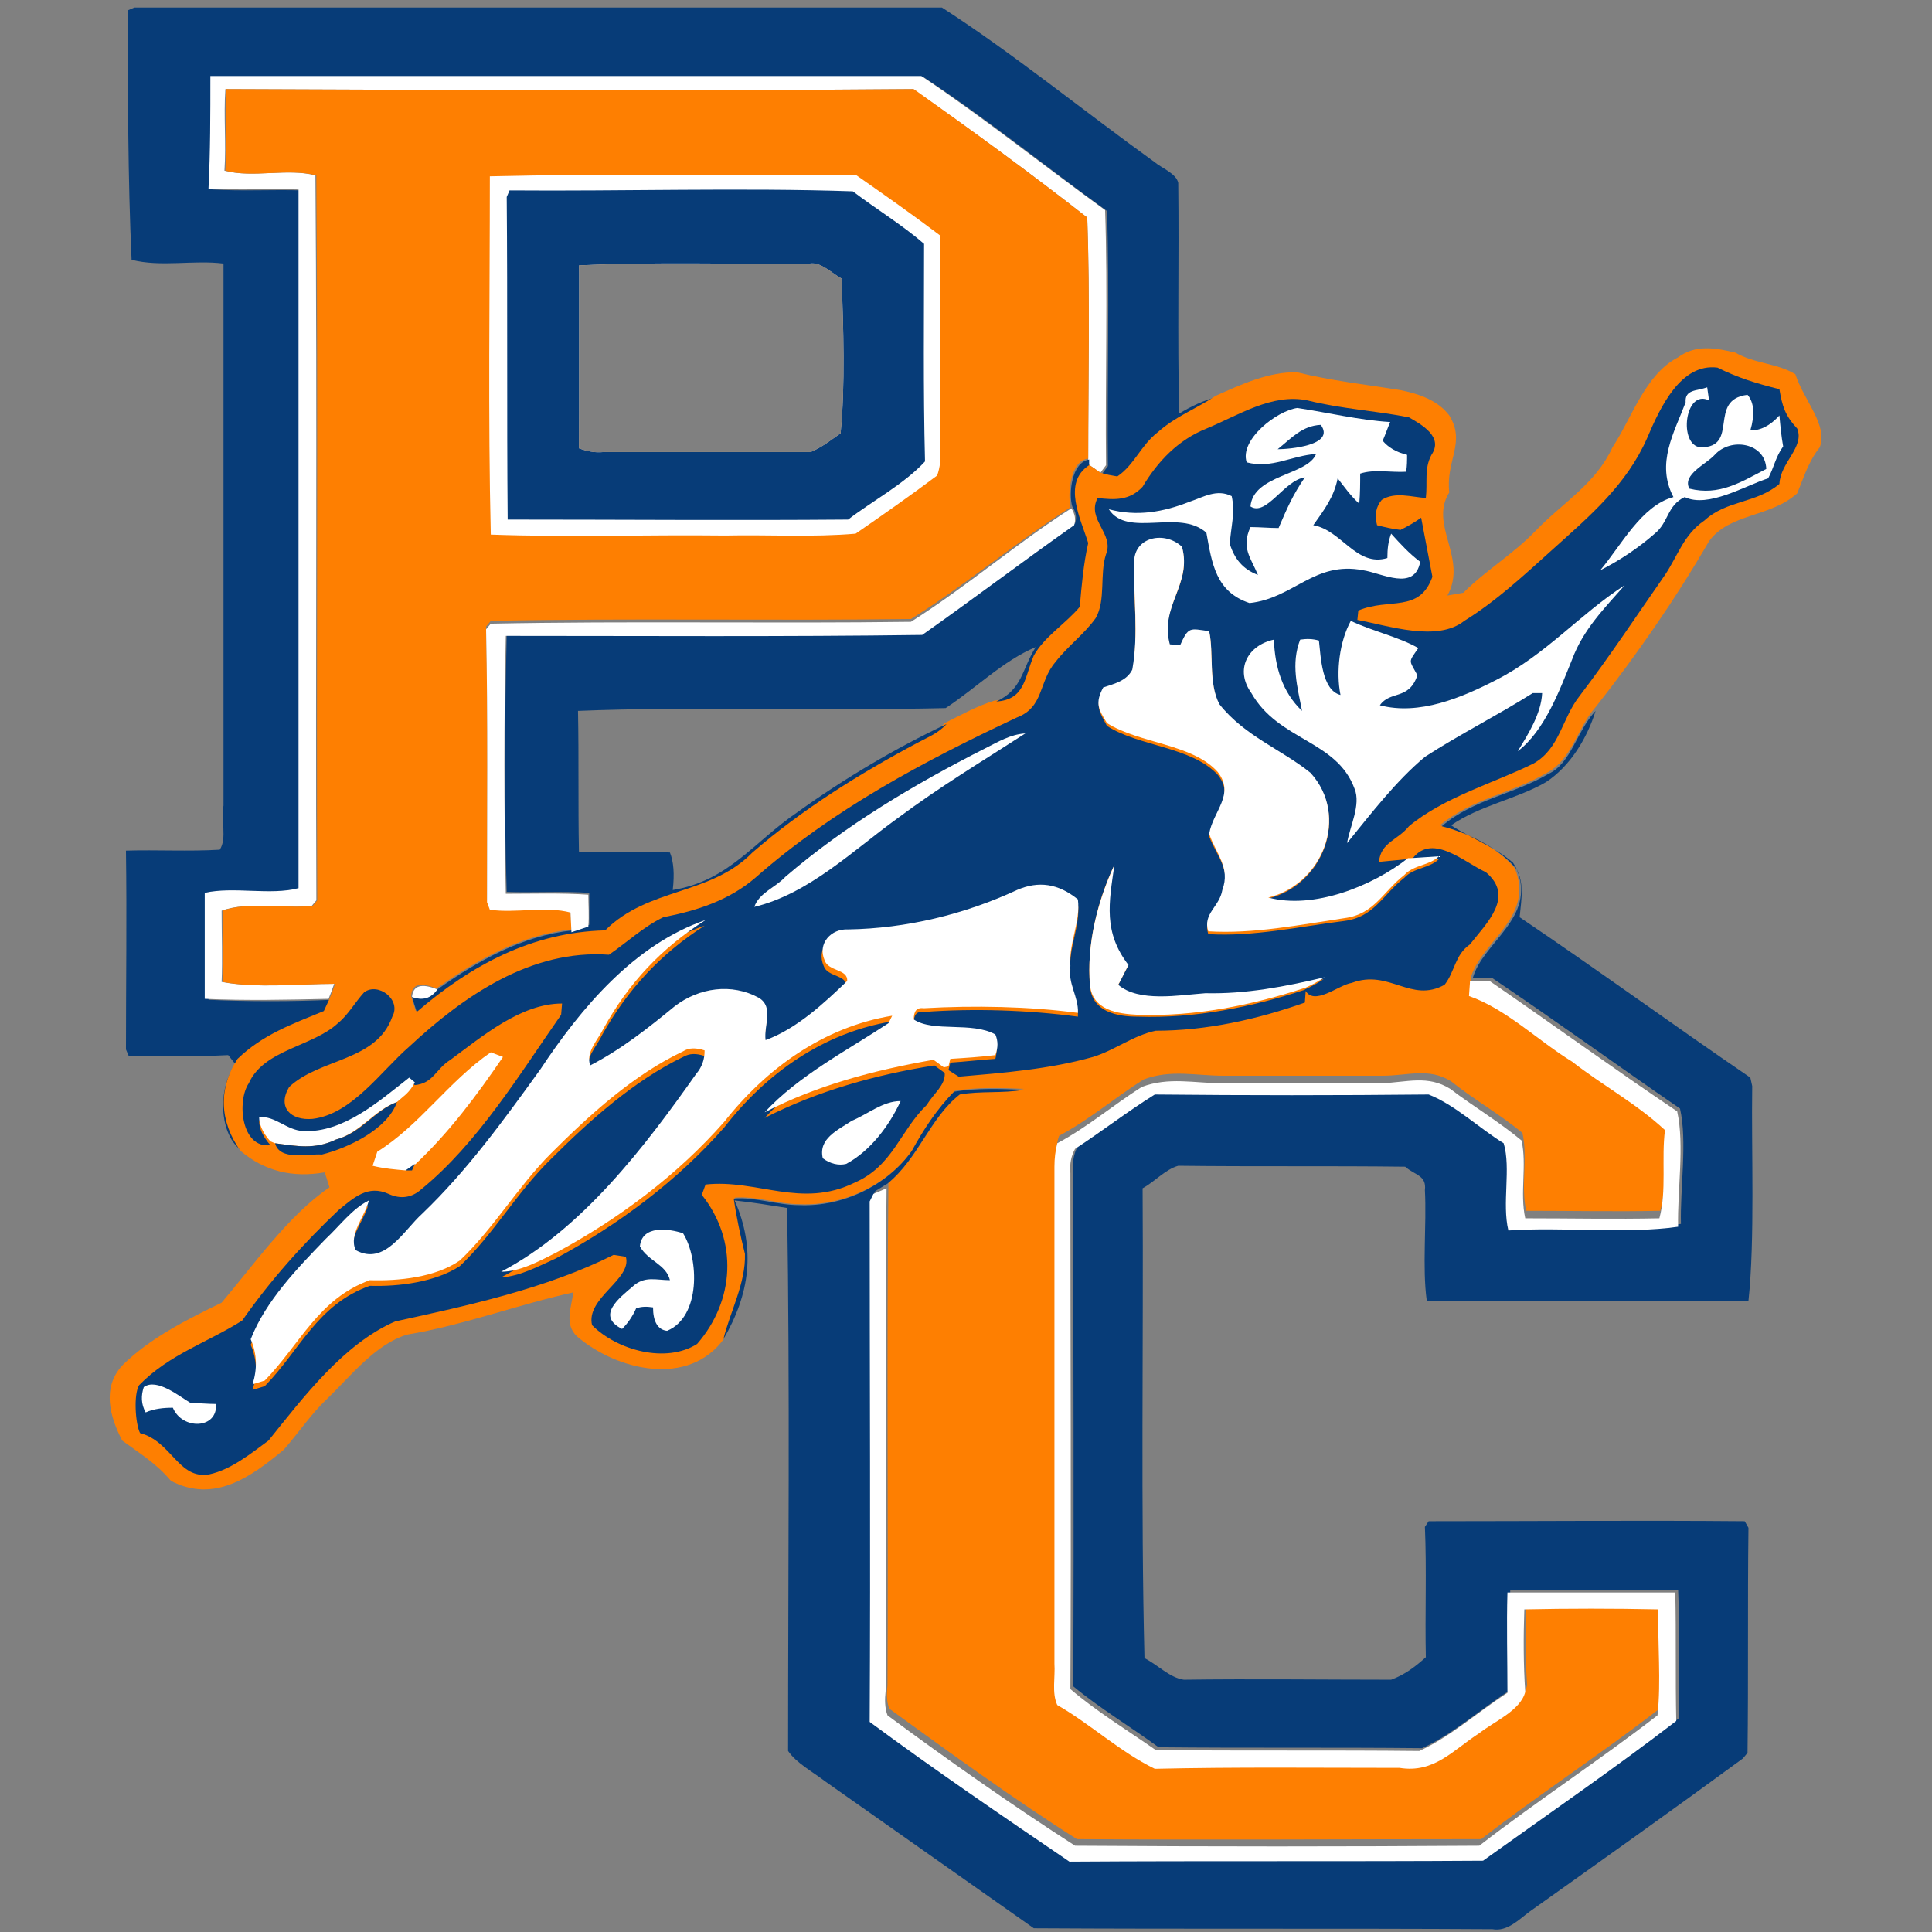 <?xml version="1.0" encoding="UTF-8"?>
<svg width="200px" height="200px" viewBox="0 0 200 200" version="1.1" xmlns="http://www.w3.org/2000/svg" xmlns:xlink="http://www.w3.org/1999/xlink">
    <rect x="0" y="0" width="200" height="200" fill="#808080" stroke="none"/>
    <!-- Generator: Sketch 51.3 (57544) - http://www.bohemiancoding.com/sketch -->
    <title>purchase-st</title>
    <desc>Created with Sketch.</desc>
    <defs></defs>
    <g id="purchase-st" stroke="none" stroke-width="1" fill="none" fill-rule="evenodd">
        <g id="purchase-st_BGL">
            <g id="purchase-st" transform="translate(11, 0)">
                <path d="M2.233,1.068 L2.913,0.777 C30.777,0.777 58.641,0.777 86.505,0.777 C93.883,5.534 101.262,11.553 108.544,16.796 C109.223,17.379 110.777,17.961 110.971,18.932 C111.068,26.893 110.874,34.854 111.068,42.816 C112.33,42.039 113.592,41.456 115.049,41.068 C113.01,42.427 110.874,43.204 109.029,44.854 C107.282,46.214 106.602,48.252 104.854,49.417 C104.272,49.32 103.689,49.223 103.107,49.029 L103.689,48.252 C103.592,39.806 103.883,30.097 103.592,21.845 C97.282,17.282 91.068,12.233 84.563,7.961 C60.097,7.961 35.534,7.961 10.971,7.961 C10.971,11.845 10.971,15.728 10.971,19.612 C14.078,19.806 17.184,19.612 20.291,19.709 C20.291,43.786 20.291,68.058 20.291,92.039 C17.282,92.816 13.592,91.845 10.583,92.524 C10.583,96.214 10.583,99.806 10.583,103.495 C14.757,103.689 19.126,103.689 23.398,103.495 L22.816,104.757 C19.612,106.117 16.505,107.184 13.883,109.709 C11.845,112.816 12.039,116.117 14.175,119.223 C11.553,117.573 11.553,112.427 13.398,110.194 L12.621,109.223 C9.223,109.417 5.825,109.223 2.33,109.32 L2.039,108.641 C2.039,101.748 2.136,94.854 2.039,88.058 C5.243,87.961 8.544,88.155 11.748,87.961 C12.524,86.796 11.845,84.854 12.136,83.398 C12.136,64.66 12.136,45.922 12.136,27.282 C9.029,26.893 5.631,27.67 2.621,26.893 C2.233,18.35 2.233,9.709 2.233,1.068 Z" id="Shape" fill="#073C78" fill-rule="nonzero"></path>
                <path d="M10.777,7.864 C35.243,7.864 59.806,7.864 84.369,7.864 C90.777,12.136 97.087,17.184 103.398,21.748 C103.689,30 103.398,39.709 103.495,48.155 L102.913,48.932 L101.65,48.058 L101.65,47.476 C101.65,39.223 101.845,30.874 101.553,22.524 C95.728,17.961 89.612,13.495 83.495,9.223 C59.806,9.417 36.019,9.32 12.33,9.223 C12.136,12.039 12.427,14.854 12.233,17.67 C15.146,18.447 18.738,17.379 21.65,18.155 C21.845,42.524 21.65,68.544 21.748,93.204 L21.262,93.786 C18.35,94.078 14.66,93.301 11.942,94.272 C11.942,96.796 12.039,99.223 11.942,101.65 C15.631,102.33 19.806,101.845 23.592,101.845 C23.398,102.427 23.204,102.913 23.01,103.398 C18.738,103.495 14.466,103.592 10.194,103.398 C10.194,99.709 10.194,96.117 10.194,92.427 C13.204,91.748 16.99,92.718 19.903,91.942 C19.903,67.864 19.903,43.689 19.903,19.612 C16.796,19.515 13.689,19.709 10.583,19.515 C10.777,15.728 10.777,11.845 10.777,7.864 Z" id="Shape" fill="#FFFFFF" fill-rule="nonzero"></path>
                <path d="M174.854,38.738 C172.913,37.573 170.68,37.67 168.641,36.505 C166.602,36.019 164.563,35.631 162.718,36.99 C159.32,38.738 157.961,43.204 155.922,46.311 C154.175,50.097 150.874,51.942 147.961,54.951 C145.631,57.379 142.816,59.029 140.485,61.359 L138.835,61.65 C140.971,57.767 136.893,54.369 139.029,50.971 C138.641,47.67 140.777,45.825 139.029,43.01 C137.864,41.456 135.922,40.777 133.981,40.388 C130.388,39.806 126.796,39.417 123.301,38.544 C120.388,38.447 117.476,39.806 114.854,40.971 C112.816,42.33 110.68,43.107 108.835,44.757 C107.087,46.117 106.408,48.155 104.66,49.32 C104.078,49.223 103.495,49.126 102.913,48.932 L101.65,48.058 C98.738,50 100.777,53.592 101.553,56.117 C101.068,58.252 100.874,60.485 100.68,62.718 C99.223,64.466 96.99,65.825 95.825,67.767 C94.854,70 94.854,72.33 91.942,72.524 C90.097,73.107 88.544,73.981 86.796,74.854 C85.922,75.825 84.854,76.214 83.786,76.796 C77.767,80 71.845,83.689 66.796,88.155 C62.427,92.621 56.019,91.748 51.553,96.214 C43.981,96.408 37.67,99.806 32.039,104.66 L31.553,103.107 C31.65,101.845 32.524,101.65 34.175,102.33 C38.447,99.32 42.913,96.796 48.155,96.214 L48.058,94.175 C45.534,93.495 42.33,94.175 39.709,93.883 L39.417,93.107 C39.417,83.689 39.515,74.272 39.32,64.854 L39.806,64.272 C53.981,63.981 69.029,64.272 83.301,64.078 C88.932,60.583 94.175,56.117 99.806,52.524 C99.515,51.068 99.806,47.67 101.65,47.476 C101.65,39.223 101.845,30.874 101.553,22.524 C95.728,17.961 89.612,13.495 83.592,9.223 C59.903,9.417 36.117,9.32 12.427,9.223 C12.233,12.039 12.524,14.854 12.33,17.67 C15.243,18.447 18.835,17.379 21.748,18.155 C21.942,42.524 21.748,68.544 21.845,93.204 L21.359,93.786 C18.447,94.078 14.757,93.301 12.039,94.272 C12.039,96.796 12.136,99.223 12.039,101.65 C15.728,102.33 20,101.845 23.689,101.845 C23.495,102.427 23.301,102.913 23.107,103.398 L22.524,104.66 C19.223,106.019 16.214,107.087 13.592,109.612 C11.553,112.718 11.748,116.117 13.883,119.126 C16.408,121.262 19.32,121.942 22.621,121.359 L23.107,122.913 C18.835,125.825 15.243,130.971 11.942,134.854 C8.35,136.602 4.466,138.544 1.65,141.359 C-0.485,143.689 0.388,146.699 1.65,149.126 C3.495,150.485 5.146,151.456 6.699,153.301 C11.165,155.631 14.951,152.913 18.35,150.097 C19.903,148.35 21.165,146.408 22.816,144.854 C25.243,142.524 27.864,139.126 31.165,138.155 C36.99,137.184 42.621,135.049 48.35,133.786 C48.155,135.34 47.379,137.087 48.738,138.35 C52.816,141.845 60.291,143.689 63.981,138.544 C64.66,135.728 66.311,132.718 66.214,129.709 C65.728,127.767 65.34,125.922 65.049,123.981 C67.282,123.786 69.515,124.66 71.845,124.66 C76.311,124.854 80.971,122.621 83.495,119.029 C84.66,116.893 86.117,114.66 87.864,112.913 C90.194,112.524 92.718,112.621 95.049,112.718 C92.913,113.107 90.583,112.816 88.447,113.204 C85.34,115.631 84.175,119.806 80.971,122.427 C80.777,139.806 80.971,157.087 80.874,174.466 C80.777,175.34 80.777,176.214 81.068,176.893 C87.087,181.262 94.175,186.408 100.485,190.388 C114.369,190.485 128.447,190.388 142.33,190.388 C148.35,185.728 154.757,181.553 160.777,176.893 C161.165,173.301 160.777,169.612 160.874,165.922 C156.214,165.825 151.553,165.728 146.99,165.922 C146.893,168.738 146.893,171.65 147.087,174.466 C146.602,176.408 143.786,177.573 142.33,178.738 C139.612,180.485 137.67,182.913 134.078,182.33 C125.631,182.33 117.184,182.233 108.738,182.427 C105.146,180.68 102.039,177.767 98.641,175.825 C98.058,174.563 98.447,172.913 98.35,171.456 C98.35,154.272 98.35,137.087 98.35,120 C98.35,119.126 98.35,118.35 98.641,117.573 C101.748,115.922 104.466,113.592 107.379,111.748 C110.194,110.68 112.816,111.359 115.631,111.359 C121.165,111.359 126.602,111.359 132.136,111.359 C134.757,111.359 136.893,110.485 139.223,111.942 C141.65,113.883 144.272,115.34 146.602,117.282 C147.184,119.806 146.408,122.718 146.99,125.34 C151.65,125.34 156.311,125.437 160.874,125.34 C161.65,122.524 161.068,119.126 161.456,116.214 C158.544,113.495 154.951,111.553 151.845,109.126 C148.35,106.99 145.049,103.689 141.165,102.33 L141.262,101.359 L141.262,101.165 C142.427,97.379 147.864,94.951 145.825,89.903 C143.981,87.67 140.777,86.117 138.058,85.437 C141.456,82.621 145.534,82.136 149.126,80 C151.748,78.641 152.33,75.243 154.175,73.204 C158.447,67.767 162.427,62.039 165.922,56.019 C168.058,53.107 172.233,53.592 175.049,51.068 C175.728,49.417 176.214,47.767 177.379,46.311 C178.252,43.981 175.728,41.456 174.854,38.738 Z M48.932,27.476 C56.699,27.087 64.951,27.379 72.816,27.282 C73.981,27.087 75.049,28.252 76.117,28.835 C76.311,33.883 76.505,39.903 76.019,44.854 C75.049,45.534 74.078,46.311 72.913,46.796 C65.728,46.796 58.641,46.796 51.456,46.796 C50.583,46.893 49.709,46.699 48.932,46.408 C48.932,40 48.835,33.786 48.932,27.476 Z" id="Shape" fill="#FE7F01" fill-rule="nonzero"></path>
                <path d="M86.311,46.602 C86.311,39.223 86.311,31.748 86.311,24.369 C83.495,22.233 80.583,20.194 77.67,18.155 C65.437,18.155 51.845,17.961 39.709,18.252 C39.709,30.388 39.515,43.204 39.806,55.34 C47.864,55.631 55.922,55.34 64.078,55.437 C68.544,55.34 73.107,55.631 77.573,55.243 C80.388,53.301 83.301,51.262 86.019,49.223 C86.311,48.35 86.408,47.573 86.311,46.602 Z M76.019,44.854 C75.049,45.534 74.078,46.311 72.913,46.796 C65.728,46.796 58.641,46.796 51.456,46.796 C50.583,46.893 49.709,46.699 48.932,46.408 C48.932,40.097 48.932,33.786 48.932,27.476 C56.699,27.087 64.951,27.379 72.816,27.282 C73.981,27.087 75.049,28.252 76.117,28.835 C76.311,33.883 76.505,39.903 76.019,44.854 Z" id="Shape" fill="#FFFFFF" fill-rule="nonzero"></path>
                <path d="M84.66,25.243 C82.427,23.301 79.709,21.65 77.282,19.806 C66.019,19.417 53.204,19.806 41.748,19.709 L41.456,20.388 C41.553,31.553 41.456,42.621 41.553,53.786 C53.301,53.786 65.049,53.883 76.796,53.786 C79.32,51.845 82.621,50.097 84.757,47.767 C84.563,40.194 84.66,32.718 84.66,25.243 Z M76.019,44.854 C75.049,45.534 74.078,46.311 72.913,46.796 C65.728,46.796 58.641,46.796 51.456,46.796 C50.583,46.893 49.709,46.699 48.932,46.408 C48.932,40.097 48.932,33.786 48.932,27.476 C56.699,27.087 64.951,27.379 72.816,27.282 C73.981,27.087 75.049,28.252 76.117,28.835 C76.311,33.883 76.505,39.903 76.019,44.854 Z" id="Shape" fill="#073C78" fill-rule="nonzero"></path>
                <path d="M166.796,38.058 C168.932,39.126 170.874,39.709 173.204,40.291 C173.495,42.039 173.786,43.01 175.049,44.369 C175.825,46.311 173.301,47.864 173.204,50.097 C170.777,52.136 167.767,51.748 165.437,53.883 C163.301,55.34 162.718,57.476 161.359,59.515 C158.447,63.689 155.631,67.961 152.524,72.039 C150.68,74.369 150.485,77.476 147.767,79.029 C143.883,80.971 138.447,82.524 134.854,85.534 C133.689,86.99 131.942,87.184 131.748,89.223 L134.757,88.932 C131.068,91.748 124.951,94.272 120.291,93.01 C125.922,91.65 128.738,84.563 124.66,80.097 C121.65,77.67 117.767,76.311 115.243,73.01 C114.078,70.874 114.66,67.67 114.175,65.437 C112.136,65.146 112.136,64.951 111.165,66.893 L110.097,66.796 C108.932,62.816 112.427,60.583 111.359,56.699 C109.612,55.049 106.505,55.631 106.408,58.35 C106.311,62.136 106.893,65.825 106.214,69.612 C105.728,70.874 104.369,71.068 103.204,71.456 C102.33,73.107 102.816,73.689 103.592,75.146 C106.893,77.282 112.33,77.282 115.049,80.194 C116.893,82.427 114.66,84.272 114.175,86.602 C114.951,88.641 116.505,90.097 115.534,92.427 C115.243,94.175 113.495,94.854 114.078,96.699 C118.738,96.99 123.495,95.922 128.155,95.34 C131.262,94.951 132.136,92.621 134.369,90.874 C135.34,89.806 136.99,89.903 137.961,88.932 L135.049,89.126 C137.087,86.019 140.485,89.223 142.816,90.291 C145.825,92.816 142.913,95.534 141.165,97.767 C139.612,98.835 139.612,100.583 138.544,101.942 C135.049,103.883 132.816,100.291 128.932,101.748 C127.573,101.942 124.951,104.272 124.078,102.427 C124.757,102.136 125.437,101.748 126.019,101.359 C121.942,102.33 117.864,103.01 113.689,103.01 C111.068,103.107 106.796,103.981 104.66,102.136 C105.049,101.456 105.34,100.777 105.728,100.097 C103.107,96.699 103.689,93.592 104.272,89.709 C102.524,93.495 101.456,98.058 101.845,102.233 C102.136,104.757 104.66,105.243 106.796,105.243 C112.718,105.437 118.544,104.272 124.175,102.427 L124.078,103.786 C119.126,105.534 113.883,106.699 108.641,106.699 C106.311,107.184 104.369,108.738 102.136,109.417 C97.67,110.68 92.816,111.068 88.252,111.456 L87.184,110.777 L87.379,110 C88.932,109.903 90.485,109.709 92.039,109.612 C92.233,108.835 92.233,108.058 92.039,107.476 C89.612,106.117 85.728,107.379 83.592,105.922 C83.592,105.049 83.883,104.66 84.66,104.757 C89.806,104.369 95.534,104.563 100.583,105.243 C100.68,103.592 99.515,102.136 99.806,100.388 C99.612,98.058 100.874,95.825 100.583,93.495 C98.544,91.845 96.602,91.65 94.175,92.718 C88.641,95.243 82.718,96.699 76.699,96.796 C74.854,96.699 73.495,98.252 74.272,100 C74.66,101.165 76.699,100.874 76.602,102.136 C74.175,104.466 71.359,106.99 68.155,108.252 C67.961,106.699 69.029,104.854 67.476,103.883 C64.66,102.233 61.262,102.816 58.738,104.757 C56.019,106.99 53.204,109.223 50,110.874 C49.515,109.515 50.777,108.35 51.359,107.087 C53.981,102.427 57.379,98.738 61.942,95.825 C54.563,98.35 49.029,104.951 44.854,111.262 C41.165,116.505 37.379,121.748 32.621,126.214 C30.68,127.961 28.738,131.553 25.728,130 C24.854,128.447 26.602,126.505 27.087,124.854 C25.34,125.825 24.175,127.573 22.718,128.835 C19.806,131.845 16.408,135.243 14.951,139.223 C15.631,140.777 15.631,142.33 15.146,143.883 L16.408,143.495 C20.097,139.709 21.845,135.049 27.282,133.107 C30.291,133.204 34.078,132.718 36.602,131.068 C40.097,127.767 42.524,123.398 46.019,120 C50,116.019 54.66,111.845 59.709,109.417 C60.388,109.029 61.068,109.029 61.942,109.32 C62.039,110.194 61.748,111.068 61.068,111.748 C55.825,119.417 49.223,127.864 40.874,132.233 C42.816,132.136 44.757,131.068 46.505,130.291 C53.01,126.796 59.126,122.233 63.981,116.699 C68.35,111.068 74.272,106.893 81.359,105.728 L80.971,106.505 C76.602,109.32 71.65,111.942 68.155,115.728 C73.689,112.913 79.612,111.262 85.728,110.291 L86.796,111.068 C86.893,112.33 85.631,113.204 84.951,114.369 C82.136,117.087 81.456,120.68 77.476,122.427 C71.942,125.146 67.379,122.039 62.039,122.621 L61.65,123.689 C65.437,128.447 65.049,134.66 61.165,139.126 C57.961,141.165 52.913,139.806 50.291,137.184 C49.612,134.369 54.466,132.427 53.786,130.097 L52.524,129.903 C45.534,133.398 37.476,135.146 29.903,136.796 C24.563,139.126 20.388,144.66 16.796,149.126 C14.951,150.485 12.913,152.136 10.68,152.621 C7.476,153.204 6.796,149.223 3.495,148.35 C3.01,147.379 2.816,144.369 3.398,143.398 C6.505,140.194 10.583,138.932 14.078,136.699 C16.99,132.524 20.388,128.738 24.078,125.243 C25.631,123.981 27.087,122.621 29.223,123.592 C30.485,124.175 31.65,123.981 32.621,123.107 C38.447,118.35 42.816,111.165 47.087,105.049 L47.184,103.883 C42.913,103.883 38.932,107.282 35.631,109.709 C34.078,110.68 33.883,112.136 31.942,112.33 L31.359,111.845 C28.252,114.272 24.563,117.573 20.388,117.476 C18.641,117.379 17.573,115.922 15.825,116.019 C15.825,116.796 16.214,117.67 16.99,118.544 C13.981,118.932 13.495,113.981 14.757,112.136 C16.311,108.641 21.359,108.35 23.981,105.922 C25.049,105.049 25.728,103.786 26.699,102.718 C28.155,101.65 30.583,103.495 29.612,105.243 C27.961,109.903 22.136,109.515 18.932,112.524 C17.67,114.66 19.126,116.019 21.359,115.825 C25.437,115.34 28.447,110.874 31.359,108.35 C36.99,103.107 43.981,98.252 52.039,98.835 C53.883,97.573 55.631,95.922 57.67,94.951 C61.165,94.272 64.466,93.204 67.184,90.874 C75.243,83.786 84.563,78.835 94.272,74.272 C97.087,73.204 96.505,70.583 98.252,68.544 C99.515,66.893 101.262,65.631 102.427,63.981 C103.495,62.136 102.816,59.417 103.495,57.379 C104.369,55.243 101.456,53.786 102.621,51.553 C104.369,51.748 105.922,51.845 107.282,50.388 C108.835,47.767 110.971,45.534 113.883,44.369 C117.184,43.01 120.68,40.68 124.369,41.456 C127.864,42.33 131.456,42.524 134.854,43.204 C136.214,43.981 138.447,45.243 137.184,47.087 C136.408,48.544 136.796,49.903 136.602,51.553 C135.146,51.456 133.398,50.874 132.039,51.748 C131.456,52.427 131.262,53.301 131.553,54.369 C132.33,54.563 133.107,54.757 133.981,54.854 C134.757,54.466 135.437,54.078 136.117,53.592 C136.505,55.631 136.893,57.67 137.282,59.709 C135.922,63.495 132.816,61.845 129.612,63.204 L129.515,64.175 C132.718,64.757 137.767,66.505 140.583,64.272 C143.883,62.233 146.796,59.515 149.709,56.893 C153.592,53.398 157.379,50.194 159.515,45.34 C160.874,42.136 163.01,37.573 166.796,38.058 Z" id="Shape" fill="#073C78" fill-rule="nonzero"></path>
                <path d="M165.728,40.097 L165.922,41.456 C163.398,40.194 162.718,46.117 165.049,46.311 C169.126,46.311 165.728,41.359 169.903,40.874 C170.583,41.65 170.68,42.913 170.194,44.563 C171.262,44.563 172.233,44.078 173.204,43.01 C173.301,44.078 173.398,45.146 173.592,46.214 C172.816,47.282 172.621,48.447 172.039,49.515 C169.612,50.291 165.825,52.621 163.398,51.456 C161.553,52.33 161.748,54.078 160.291,55.243 C158.641,56.699 156.602,58.058 154.66,59.029 C156.796,56.505 158.932,52.33 162.233,51.456 C160.388,47.961 162.33,44.757 163.495,41.65 C163.398,40.291 164.66,40.485 165.728,40.097 Z" id="Shape" fill="#FFFFFF" fill-rule="nonzero"></path>
                <path d="M123.301,42.233 C126.505,42.718 129.709,43.495 132.913,43.689 C132.621,44.369 132.427,44.951 132.136,45.631 C132.718,46.311 133.495,46.796 134.66,47.087 C134.66,47.67 134.66,48.252 134.563,48.835 C133.01,48.932 131.262,48.544 129.806,49.029 C129.806,50.097 129.806,51.068 129.709,52.136 C128.835,51.359 128.155,50.388 127.476,49.515 C127.087,51.456 126.117,52.718 124.951,54.369 C127.864,54.854 129.417,58.738 132.621,57.767 C132.621,56.796 132.718,56.019 133.01,55.243 C133.981,56.311 134.854,57.282 136.019,58.155 C135.437,61.262 132.039,59.32 130.097,59.029 C125.049,58.058 122.913,61.942 118.35,62.427 C114.854,61.262 114.466,58.35 113.883,55.146 C111.068,52.621 105.728,55.728 103.786,52.718 C106.699,53.495 109.417,53.01 112.136,51.942 C113.592,51.456 114.951,50.583 116.505,51.359 C116.893,53.107 116.408,54.563 116.311,56.311 C116.796,57.864 117.67,58.932 119.223,59.515 C118.447,57.67 117.476,56.699 118.447,54.563 C119.417,54.563 120.388,54.66 121.359,54.66 C122.233,52.621 122.816,51.262 124.078,49.417 C121.942,49.709 120.097,53.495 118.447,52.427 C118.738,49.126 124.369,49.223 125.243,46.99 C122.621,47.184 120.68,48.544 118.058,47.864 C117.282,45.534 121.165,42.524 123.301,42.233 Z" id="Shape" fill="#FFFFFF" fill-rule="nonzero"></path>
                <path d="M125.728,43.981 C127.282,46.117 122.427,46.505 121.262,46.505 C122.718,45.34 123.786,44.078 125.728,43.981 Z" id="Shape" fill="#073C78" fill-rule="nonzero"></path>
                <path d="M171.845,48.544 C169.223,49.903 166.99,51.359 163.883,50.583 C163.107,49.126 165.631,48.058 166.505,47.087 C168.155,45.243 171.748,45.825 171.845,48.544 Z" id="Shape" fill="#073C78" fill-rule="nonzero"></path>
                <path d="M101.748,47.573 L101.748,48.155 C98.932,50 100.874,53.689 101.65,56.214 C101.165,58.35 100.971,60.583 100.777,62.816 C99.32,64.563 97.087,65.922 96.019,67.864 C95.049,70.097 95.146,72.427 92.136,72.621 C94.854,71.359 94.757,69.32 96.214,66.99 C92.913,68.35 90,71.262 86.893,73.301 C74.854,73.592 60.583,73.107 48.835,73.592 C48.932,78.447 48.835,83.301 48.932,88.155 C52.039,88.35 55.146,88.058 58.35,88.252 C58.738,89.223 58.835,90.485 58.641,92.136 C64.466,91.165 66.99,87.184 71.553,84.078 C76.408,80.583 81.65,77.476 86.99,74.951 C86.117,75.922 85.049,76.311 83.981,76.893 C77.961,80.097 72.039,83.786 66.893,88.252 C62.524,92.718 56.117,91.845 51.65,96.311 C44.078,96.505 37.767,99.903 32.136,104.757 L31.65,103.204 C32.718,103.592 33.592,103.301 34.272,102.427 C38.544,99.417 43.01,96.893 48.252,96.311 L50,95.728 C50,94.66 50,93.592 50,92.427 C47.184,92.233 44.272,92.427 41.456,92.33 C41.165,83.495 41.262,74.466 41.456,65.631 C55.728,65.631 70.388,65.728 84.563,65.534 C89.903,61.845 95.049,57.864 100.291,54.175 C100.485,53.592 100.388,53.01 100,52.427 C99.612,51.165 99.903,47.864 101.748,47.573 Z" id="Shape" fill="#073C78" fill-rule="nonzero"></path>
                <path d="M99.903,52.621 C100.291,53.204 100.388,53.786 100.194,54.369 C94.951,58.058 89.709,62.039 84.466,65.728 C70.291,65.922 55.534,65.825 41.359,65.825 C41.165,74.66 41.165,83.689 41.359,92.524 C44.175,92.524 47.087,92.427 49.903,92.621 C49.903,93.689 50,94.757 49.903,95.922 L48.155,96.505 L48.058,94.466 C45.534,93.786 42.33,94.563 39.709,94.175 L39.417,93.398 C39.417,83.981 39.515,74.563 39.32,65.146 L39.806,64.563 C53.981,64.272 69.029,64.563 83.301,64.369 C89.126,60.68 94.272,56.214 99.903,52.621 Z" id="Shape" fill="#FFFFFF" fill-rule="nonzero"></path>
                <path d="M111.359,56.602 C112.427,60.485 109.029,62.718 110.097,66.699 L111.165,66.796 C112.039,64.854 112.136,65.049 114.175,65.34 C114.66,67.573 114.078,70.777 115.243,72.913 C117.864,76.214 121.65,77.573 124.66,80 C128.738,84.466 125.922,91.553 120.291,92.913 C124.951,94.175 131.068,91.748 134.757,88.835 L135.049,88.835 L137.961,88.641 C136.99,89.612 135.34,89.515 134.369,90.583 C132.136,92.33 131.262,94.66 128.155,95.049 C123.592,95.728 118.738,96.699 114.078,96.408 C113.495,94.563 115.243,93.883 115.534,92.136 C116.408,89.806 114.854,88.35 114.175,86.311 C114.563,83.981 116.893,82.233 115.049,79.903 C112.427,76.99 106.99,76.99 103.592,74.854 C102.718,73.398 102.33,72.816 103.204,71.165 C104.369,70.777 105.631,70.485 106.214,69.32 C106.893,65.534 106.311,61.845 106.408,58.058 C106.505,55.534 109.612,54.951 111.359,56.602 Z" id="Shape" fill="#FFFFFF" fill-rule="nonzero"></path>
                <path d="M157.184,60.583 C155.049,63.01 152.913,65.146 151.748,68.252 C150.485,71.359 148.932,75.631 146.117,77.767 C147.184,76.019 148.544,73.883 148.641,71.748 L147.67,71.748 C143.981,74.078 140.097,76.019 136.505,78.35 C133.495,80.874 130.971,84.175 128.447,87.282 C128.738,85.534 129.903,83.301 129.223,81.65 C127.379,76.602 121.359,76.699 118.544,71.748 C116.796,69.32 118.155,66.796 120.874,66.214 C120.971,69.029 121.748,71.65 123.786,73.592 C123.301,71.068 122.621,68.738 123.592,66.214 C124.272,66.117 124.854,66.117 125.534,66.311 C125.728,67.961 125.825,71.456 127.767,71.942 C127.282,69.515 127.67,66.408 128.835,64.272 C131.068,65.34 133.786,65.922 135.825,67.087 C134.757,68.641 134.854,68.252 135.728,69.903 C134.854,72.524 132.913,71.456 131.845,73.01 C135.922,74.078 140.291,72.233 143.883,70.388 C149.029,67.767 152.524,63.592 157.184,60.583 Z" id="Shape" fill="#FFFFFF" fill-rule="nonzero"></path>
                <path d="M154.175,73.592 C153.301,76.408 151.553,79.32 149.029,80.971 C146.019,82.718 142.136,83.398 139.223,85.437 C141.262,86.796 143.786,87.67 145.631,89.32 C146.893,91.165 146.505,92.913 146.311,94.951 C154.369,100.388 162.233,106.117 170.194,111.553 L170.388,112.427 C170.291,119.126 170.68,128.35 170,134.66 C158.932,134.66 147.767,134.66 136.699,134.66 C136.214,131.165 136.699,126.796 136.505,123.204 C136.699,121.65 135.437,121.65 134.466,120.777 C126.602,120.68 118.835,120.777 110.971,120.68 C109.612,121.068 108.544,122.33 107.282,123.01 C107.379,138.738 107.087,156.117 107.476,171.65 C108.835,172.33 110.097,173.689 111.553,173.883 C118.738,173.786 125.922,173.883 133.01,173.883 C134.369,173.398 135.534,172.524 136.602,171.553 C136.505,167.087 136.699,162.524 136.505,158.058 L136.893,157.476 C147.767,157.476 158.738,157.379 169.612,157.476 L170,158.155 C169.903,165.922 170,173.689 169.903,181.456 L169.417,182.039 C162.136,187.379 154.757,192.621 147.379,197.864 C146.311,198.641 145.049,200 143.495,199.709 C127.67,199.612 111.845,199.709 96.019,199.612 C88.835,194.563 81.553,189.417 74.369,184.369 C73.107,183.398 71.456,182.524 70.583,181.262 C70.583,162.621 70.777,143.689 70.485,125.049 C68.641,124.757 66.893,124.466 65.049,124.272 C67.282,129.32 66.602,133.981 63.883,138.641 C64.563,135.825 66.214,132.816 66.117,129.806 C65.631,127.864 65.243,126.019 64.951,124.078 C67.184,123.883 69.417,124.757 71.748,124.757 C76.214,124.951 80.874,122.718 83.398,119.126 C84.563,116.99 86.019,114.757 87.767,113.01 C90.097,112.621 92.621,112.718 94.951,112.816 C92.816,113.204 90.485,112.913 88.35,113.301 C85.243,115.728 84.078,119.903 80.874,122.524 L79.612,123.301 L79.223,124.078 C79.223,142.039 79.32,160 79.223,177.961 C86.019,182.913 93.01,187.767 100,192.427 C114.175,192.33 128.544,192.524 142.816,192.33 C149.32,187.67 156.505,182.718 162.816,177.864 C162.718,173.398 162.913,169.029 162.718,164.563 C156.893,164.563 151.165,164.563 145.34,164.563 C145.243,168.058 145.34,171.553 145.34,174.951 C142.33,176.893 139.417,179.515 136.214,180.971 C127.087,180.874 117.961,180.971 108.932,180.874 C106.019,178.738 102.913,176.893 100.097,174.563 C100.194,156.796 100.097,138.932 100.097,121.165 C100,120.194 100.194,119.32 100.583,118.641 C103.398,116.893 106.019,114.757 108.835,113.01 C118.252,113.01 127.767,113.107 137.184,113.01 C139.903,114.078 142.427,116.505 144.951,118.058 C145.728,120.68 144.757,124.369 145.437,127.087 C150.971,126.699 157.67,127.476 163.01,126.699 C162.913,123.01 163.689,118.155 162.913,114.757 C156.408,110.291 150,105.631 143.495,101.262 L141.456,101.262 C142.524,97.476 148.058,95.049 146.019,90 C144.175,87.767 140.971,86.214 138.252,85.534 C141.553,82.718 145.728,82.233 149.32,80.097 C151.65,79.029 152.233,75.631 154.175,73.592 Z" id="Shape" fill="#073C78" fill-rule="nonzero"></path>
                <path d="M95.146,75.922 C90.485,78.932 86.408,81.359 81.845,84.757 C77.282,88.058 72.718,92.524 67.087,93.883 C67.573,92.427 69.32,91.845 70.291,90.777 C76.505,85.437 83.689,81.165 90.971,77.476 C92.33,76.796 93.592,76.019 95.146,75.922 Z" id="Shape" fill="#FFFFFF" fill-rule="nonzero"></path>
                <path d="M104.369,89.515 C103.786,93.495 103.204,96.505 105.825,99.903 C105.437,100.583 105.146,101.262 104.757,101.942 C106.893,103.786 111.068,103.01 113.786,102.816 C117.961,102.913 122.039,102.136 126.117,101.165 C125.534,101.553 124.854,101.942 124.175,102.233 C118.544,104.078 112.718,105.243 106.796,105.049 C104.66,104.951 102.136,104.563 101.845,102.039 C101.456,97.767 102.621,93.301 104.369,89.515 Z" id="Shape" fill="#FFFFFF" fill-rule="nonzero"></path>
                <path d="M100.583,93.107 C100.874,95.437 99.612,97.67 99.806,100 C99.515,101.845 100.68,103.204 100.583,104.854 C95.534,104.175 89.806,104.078 84.66,104.369 C83.883,104.272 83.592,104.66 83.592,105.534 C85.631,106.893 89.612,105.728 92.039,107.087 C92.33,107.767 92.33,108.447 92.039,109.223 C90.485,109.417 88.932,109.515 87.379,109.612 L87.184,110.388 L86.699,110.485 L85.631,109.709 C79.515,110.777 73.592,112.33 68.155,115.146 C71.65,111.359 76.699,108.738 80.971,105.922 L81.359,105.146 C74.272,106.311 68.35,110.583 63.981,116.117 C59.126,121.65 53.01,126.214 46.505,129.709 C44.757,130.583 42.816,131.65 40.874,131.65 C49.223,127.282 55.728,118.738 61.068,111.165 C61.65,110.485 61.942,109.709 61.942,108.738 C61.068,108.447 60.291,108.447 59.709,108.835 C54.563,111.262 50,115.437 46.019,119.417 C42.621,122.816 40.097,127.184 36.602,130.485 C34.078,132.233 30.291,132.621 27.282,132.524 C21.942,134.466 20.097,139.126 16.408,142.913 L15.146,143.301 C15.631,141.748 15.631,140.194 14.951,138.641 C16.505,134.66 19.806,131.262 22.718,128.252 C24.175,126.893 25.437,125.146 27.184,124.272 C26.796,125.922 25.049,127.767 25.825,129.417 C28.835,131.068 30.777,127.379 32.718,125.631 C37.379,121.165 41.165,115.922 44.951,110.68 C49.126,104.369 54.66,97.767 62.039,95.243 C57.476,98.155 54.078,101.748 51.456,106.505 C50.874,107.67 49.612,108.932 50.097,110.291 C53.301,108.641 56.117,106.408 58.835,104.175 C61.359,102.233 64.757,101.748 67.573,103.301 C69.126,104.272 68.058,106.117 68.252,107.67 C71.456,106.505 74.272,103.883 76.699,101.553 C76.796,100.291 74.757,100.583 74.369,99.417 C73.592,97.67 75.049,96.117 76.796,96.214 C82.816,96.117 88.835,94.66 94.272,92.136 C96.505,91.165 98.544,91.456 100.583,93.107 Z" id="Shape" fill="#FFFFFF" fill-rule="nonzero"></path>
                <path d="M141.165,101.748 L141.165,101.553 L143.204,101.553 C149.709,106.019 156.117,110.68 162.621,115.049 C163.398,118.544 162.621,123.301 162.718,126.99 C157.379,127.767 150.68,126.99 145.146,127.379 C144.466,124.563 145.437,120.971 144.66,118.35 C142.136,116.796 139.612,114.369 136.893,113.301 C127.476,113.398 117.961,113.398 108.544,113.301 C105.728,115.049 103.107,117.087 100.291,118.932 C99.903,119.612 99.709,120.485 99.806,121.456 C99.806,139.223 99.903,157.087 99.806,174.854 C102.524,177.184 105.728,179.126 108.641,181.165 C117.767,181.262 126.893,181.165 135.922,181.262 C139.126,179.806 142.039,177.184 145.049,175.243 C145.049,171.748 144.951,168.252 145.049,164.854 C150.874,164.854 156.602,164.854 162.427,164.854 C162.524,169.32 162.427,173.689 162.524,178.155 C156.214,183.01 149.029,187.961 142.524,192.621 C128.252,192.718 113.981,192.621 99.709,192.718 C92.718,187.961 85.728,183.204 79.029,178.252 C79.126,160.291 79.029,142.33 79.029,124.369 L79.417,123.592 L80.777,123.01 C80.583,140.388 80.777,157.67 80.68,175.049 C80.583,175.922 80.583,176.796 80.874,177.573 C86.893,182.039 94.078,187.087 100.291,191.068 C114.175,191.165 128.252,191.165 142.136,191.068 C148.155,186.408 154.563,182.233 160.583,177.573 C160.971,173.981 160.583,170.291 160.68,166.602 C156.019,166.505 151.359,166.505 146.796,166.602 C146.699,169.417 146.699,172.33 146.893,175.146 C146.408,177.087 143.592,178.252 142.136,179.417 C139.417,181.165 137.476,183.592 133.883,183.01 C125.437,183.01 116.99,182.913 108.544,183.107 C104.951,181.359 101.845,178.447 98.447,176.505 C97.864,175.243 98.252,173.592 98.155,172.233 C98.155,155.049 98.155,137.864 98.155,120.777 C98.155,119.903 98.252,119.126 98.447,118.35 C101.553,116.699 104.272,114.369 107.184,112.524 C110,111.456 112.621,112.136 115.534,112.136 C121.068,112.136 126.505,112.136 132.039,112.136 C134.66,112.039 136.796,111.262 139.126,112.718 C141.553,114.563 144.175,116.117 146.505,118.058 C147.087,120.583 146.311,123.495 146.893,126.117 C151.553,126.117 156.214,126.214 160.777,126.117 C161.553,123.301 160.971,119.903 161.359,116.99 C158.447,114.272 154.854,112.33 151.748,109.903 C148.252,107.767 144.951,104.466 141.068,103.107 L141.165,101.748 Z" id="Shape" fill="#FFFFFF" fill-rule="nonzero"></path>
                <path d="M34.272,102.427 C33.592,103.398 32.718,103.592 31.65,103.204 C31.748,102.039 32.621,101.748 34.272,102.427 Z" id="Shape" fill="#FFFFFF" fill-rule="nonzero"></path>
                <path d="M39.806,108.932 L41.068,109.417 C38.35,113.398 35.534,117.184 32.039,120.485 L31.068,121.165 C29.903,121.068 28.738,120.971 27.573,120.68 L28.058,119.223 C32.427,116.505 35.437,111.942 39.806,108.932 Z" id="Shape" fill="#FFFFFF" fill-rule="nonzero"></path>
                <path d="M31.359,111.553 L31.942,112.039 C31.65,112.621 31.262,113.107 30.777,113.495 L30.097,114.078 C27.67,114.951 26.311,117.282 23.786,117.961 C21.65,119.029 19.709,118.641 17.476,118.35 L16.99,118.155 C16.214,117.282 15.825,116.408 15.825,115.631 C17.573,115.534 18.641,116.99 20.388,117.087 C24.563,117.282 28.252,113.981 31.359,111.553 Z" id="Shape" fill="#FFFFFF" fill-rule="nonzero"></path>
                <path d="M30.777,113.495 L30.097,114.078 L30.777,113.495 Z" id="Shape" fill="#073C78" fill-rule="nonzero"></path>
                <path d="M30.097,114.078 C29.126,116.893 25.049,118.835 22.33,119.515 C20.874,119.417 17.961,120.194 17.476,118.35 C19.709,118.641 21.553,119.029 23.786,117.961 C26.408,117.282 27.767,114.951 30.097,114.078 Z" id="Shape" fill="#073C78" fill-rule="nonzero"></path>
                <path d="M82.233,113.981 C81.068,116.505 79.126,119.126 76.602,120.485 C75.825,120.68 74.951,120.485 74.175,119.903 C73.689,117.864 75.728,116.99 77.184,116.019 C78.835,115.34 80.388,113.981 82.233,113.981 Z" id="Shape" fill="#FFFFFF" fill-rule="nonzero"></path>
                <polygon id="Shape" fill="#073C78" fill-rule="nonzero" points="31.942 120.485 31.65 121.165 30.971 121.165"></polygon>
                <path d="M59.709,127.67 C61.359,130.291 61.553,136.311 58.058,137.767 C57.087,137.67 56.602,136.796 56.602,135.34 C55.922,135.243 55.437,135.243 54.854,135.437 C54.466,136.311 53.981,136.99 53.398,137.573 C50.68,136.214 53.107,134.369 54.466,133.204 C55.728,132.039 56.893,132.524 58.35,132.524 C57.961,130.874 56.117,130.583 55.243,129.029 C55.437,126.796 58.252,127.184 59.709,127.67 Z" id="Shape" fill="#FFFFFF" fill-rule="nonzero"></path>
                <path d="M3.883,143.592 C5.243,142.621 7.573,144.563 8.738,145.243 C9.612,145.243 10.485,145.34 11.359,145.34 C11.553,147.961 7.864,148.058 6.893,145.728 C5.922,145.728 4.951,145.825 4.078,146.214 C3.592,145.34 3.592,144.466 3.883,143.592 Z" id="Shape" fill="#FFFFFF" fill-rule="nonzero"></path>
            </g>
        </g>
    </g>
</svg>